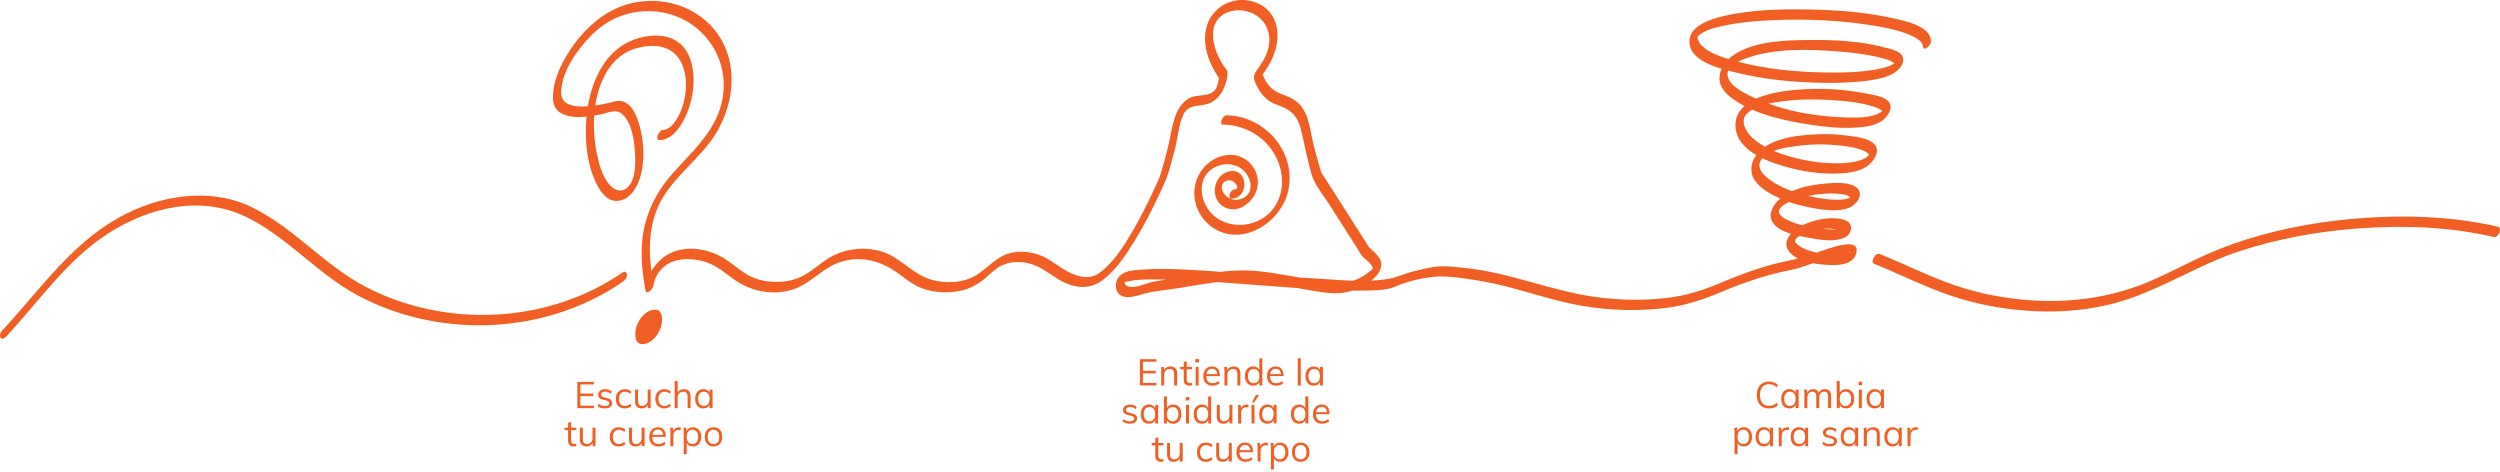 <?xml version="1.0" encoding="UTF-8"?><svg xmlns="http://www.w3.org/2000/svg" viewBox="0 0 2035.67 384.01"><defs><style>.d{fill:#f15f24;}</style></defs><g id="a"/><g id="b"><g id="c"><g><path class="d" d="M522.91,280.21c7.17,0,12.68-6.92,15-13.12,1.54-4.12,2.81-14.93-4.45-14.93s-12.68,6.92-15,13.12c-1.54,4.12-2.81,14.93,4.45,14.93h0Z"/><g><path class="d" d="M994.51,65.17c3.58,0,7.1-8.42,3.17-8.42-3.58,0-7.1,8.42-3.17,8.42h0Z"/><path class="d" d="M536.86,114.17c9.58-.27,16.27-9.23,20.24-17.02,5.41-10.63,8.15-23.02,7.59-34.95-.5-10.56-3.87-21.81-12.89-28.18-9.94-7.01-24.62-5.81-35.51-1.81-22.84,8.38-34.18,32.22-37.67,54.89-3.21,20.87-2.09,45.59,8.13,64.56,2.97,5.52,7.71,11.59,14.51,11.92,10.66,.52,17.29-10.1,19.97-19.03,3.61-12.04,3.24-25.44,.64-37.65-1.79-8.41-5.51-21.39-14.85-24.37-2.85-.91-4.92-.25-7.66,.45-5.05,1.29-10.19,2.33-15.36,3-9.36,1.22-27.63,2.69-27.09-11.06,.5-12.6,6.91-24.52,14.41-34.34,6.28-8.23,13.67-16.2,22.49-21.75,13.26-8.34,29.2-11.41,44.63-8.87,34.33,5.65,56.81,38.23,49.49,72.4-5.32,24.82-24.23,40.81-40.28,58.92-15.45,17.43-24.38,37.65-25.14,61.08-.37,11.47,1.06,22.9,3.08,34.17,.79,4.41,6.16-1.57,6.42-3.56,1.18-9.19,7.65-17.33,16.56-20.24,8.86-2.9,19.74-1.94,28.35,1.43,7.17,2.81,13.04,7.65,19.14,12.2,13.99,10.43,31.11,14.54,48.26,9.76,14.85-4.14,24.29-17.06,38.46-22.25,17.93-6.57,35.55-1.23,50.08,9.81,5.82,4.42,11.61,8.8,18.56,11.3,8.88,3.2,18.62,3.71,27.91,2.32,7.59-1.14,14.43-4.19,20.52-8.83,4.78-3.64,8.82-8.33,14.04-11.36,7.34-4.25,16.63-4.55,24.7-2.44,8.42,2.2,15.16,7.73,22.4,12.26,11.86,7.42,25.09,9.93,36.73,1.26,10.71-7.98,18.6-19.83,25.56-31.03,7.59-12.2,14.16-25.01,20.26-38.01,2.6-5.53,5.46-11.11,7.34-16.93,2.33-7.19,4.23-14.58,6.08-21.9,2.22-8.75,2.71-18.91,6.66-27.07,4.67-9.66,14.47-5.62,22.48-9.72,5.66-2.9,9.53-8.49,11.51-14.41,1.04-3.12,2.61-7.98,1.49-11.27-.58-1.7-2.3-3.4-3.24-4.92-2.67-4.35-4.92-8.97-6.45-13.85-3.2-10.24-2.68-22.32,7.79-27.93,4.69-2.51,10.11-3.28,15.33-2.47,14.71,2.27,23.57,14.79,20.46,29.65-1.64,7.84-6.04,13.8-10.48,20.18-2.89,4.14-.88,7.98,1.17,12.06,3.56,7.09,9.07,12.5,16.68,14.99,9.45,3.1,15.54,7.92,18.36,17.73,2.48,8.63,3.76,17.64,6.09,26.34,1.46,5.46,2.49,11.72,4.88,16.87,3.32,7.15,8.78,13.85,13.01,20.48l21.53,33.72c1.67,2.61,3.16,5.68,5.15,8.07,.88,1.05,2.06,1.82,3.08,2.73,1.66,1.47,3.46,3.12,4.64,5.02,1.41,2.28,.73,2.37-1.46,4.23-6.16,5.23-14.07,8.98-22.17,9.47-11.5,.69-23.08-2.24-34.36-4.07-14.24-2.31-28.43-5.39-42.89-5.86-13-.42-25.97,1.28-38.78,3.35-12.68,2.05-25.61,3.41-38.21,5.76-5.85,1.09-15.73,6.34-21.53,3.46-1.5-.74-1.83-1.79-2.3-3.29-.8-2.55,.45-1.59-.75,.1-.6,.85-1.37,.86,.2,.37,1.7-.53,5.28-1.38,7.82-1.7,9.52-1.19,19.29-.88,28.86-.62,28.39,.79,56.73,3.29,85.05,5.36,25.85,1.88,51.97,4.28,77.92,3.48,7.09-.22,14.84-.33,21.47-3.16,9.39-4.01,20.89-6.93,31.1-7.96,11.07-1.11,23.59,1,34.54,2.68,9.94,1.53,19.75,3.76,29.46,6.34,19.25,5.13,38.18,11.38,57.87,14.7,22.64,3.81,46.18,4.37,68.96,1.41,15.64-2.03,30.06-7.06,44.52-13.16,18.21-7.68,36.61-13.78,56.03-17.65,14.31-2.85,27.58-10.77,42.11-12.47,.74-.09,4.64,.64,4.76,.58-.29,.13,.32-1.77,.32-1.78-.16-2.03,1.33-.1,.01-.39-.55-.12-2.4,.84-3.05,.99-6.22,1.42-13.08,.75-19.31-.26-6.26-1.02-13.09-2.61-18.35-6.33-3.7-2.62-4.76-4.61-.94-7.12,9.3-6.11,24.8-8.9,35.31-5.05,.27,.1,1.36,1.3,1.31,1.3v.07c.01,1.19,.42,.16,1.23-3.08,0-.73,1.46-.39,.47-.52-1.4-.19-4.02,.91-5.56,1.03-6.29,.45-12.76-.25-18.97-1.22-6.74-1.05-13.55-2.55-19.83-5.26-3-1.3-9.18-3.85-9.39-7.82-.22-4.17,6.3-7.03,9.29-8.41,5.95-2.75,12.51-4.27,18.96-5.3,6.32-1,12.8-1.45,19.19-.97,2.53,.19,5.19,.45,7.62,1.23,1.41,.45,2.79,1.95,3.97,2.31-.09-.03,1.07-.88,.4-.81-1.2,.12-3.23,1.29-4.71,1.57-5.51,1.08-11.37,.63-16.9-.01-13.49-1.55-27.29-5.25-39.24-11.8-5.99-3.29-18.66-11.49-13.21-19.93,5.4-8.37,20.65-10.31,29.49-11.48,12.91-1.72,26.29-1.61,39.18,.23,4.85,.69,9.93,1.53,14.46,3.5,1.28,.56,2.75,1.19,3.78,2.16,1.12,1.05,.68,.73,.64,1.35-.05,.82-.21,.79-.96,1.43-1.37,1.15-2.97,1.95-4.63,2.59-5,1.93-10.59,2.56-15.91,2.8-13.25,.59-26.72-1.27-39.52-4.63-11.67-3.06-24.4-7.63-33.43-15.96-5.31-4.9-10.57-13.83-4.55-19.72,7.24-7.09,19.97-8.87,29.51-10.14,13.4-1.79,27.07-1.78,40.54-.86,10.94,.75,22.38,1.84,32.89,5.19,2.44,.78,5.6,2.05,7.11,3.47,.34,.32,.24,.13,.05,.35-.13,.15,.34-.2-.2,.14,.25-.16-.92,.69-1.3,.91-7.93,4.6-19.07,4.23-27.89,4-26.42-.68-55.24-6-78.98-18-6.15-3.11-16.64-8.49-17.48-16.4-.74-6.98,7.58-10.95,13.58-13.23,23.77-9.03,52.25-8.01,77.16-6.04,11.08,.88,22.25,2.18,33.06,4.85,3.44,.85,7.09,1.77,10.2,3.53,.72,.41,1.84,1.3,2.04,1.41,.77,.43,.24-.25,.27-.38,.11-.53,.8-.79,.02-.18,.75-.57-.32,.27-.58,.46-.62,.46-2.39,1.4-3.63,1.91-3.82,1.58-8.01,2.43-12.06,3.14-11.59,2.04-23.47,2.43-35.21,2.38-26.79-.11-54.41-2.56-80.27-9.86-8.53-2.41-18.58-5.47-25.22-11.69-1.95-1.82-3.48-4.12-3.83-6.51-.13-.93,.23-1.32,.06-.93,.44-.99-.19-.07,.64-.86-.49,.46,.78-.71,1.08-.94,6.12-4.75,15.38-6.57,23-8.04,12.26-2.36,24.77-3.37,37.23-3.87,27.03-1.09,54.49,.06,81.2,4.46,9.64,1.59,19.49,3.5,28.58,7.2,3.06,1.25,6.31,2.7,8.84,4.87,1.67,1.44,2.8,3.19,2.84,4.4,.14,5.42,6.73-.16,6.63-3.68-.34-12.86-22.18-16.76-31.44-18.84-22.77-5.11-46.45-6.74-69.73-7.1-22.34-.34-45.44,.26-67.31,5.28-10.83,2.49-30.67,8.54-28.05,23.46,2.57,14.63,26.05,19.73,37.68,22.62,23.51,5.84,48.12,8.13,72.3,8.42,10.92,.13,21.89-.21,32.74-1.53,7.49-.91,15.55-2.12,22.32-5.68,4.47-2.36,10.18-7.85,8.59-13.56-1.32-4.74-8.57-6.33-12.55-7.46-20.34-5.82-42.66-6.87-63.69-6.67-19.71,.19-44.11,.74-61.21,11.95-6.35,4.16-11.54,10.66-11.89,18.51-.34,7.51,4.77,13.03,10.5,17.19,17.86,12.97,42.63,18.13,64,21.42,11.42,1.76,23.07,2.86,34.63,2.33,7.66-.35,16.44-1.05,23.01-5.44,4.23-2.83,9.84-10.44,5.8-15.47-3.7-4.61-12.66-5.75-17.98-6.82-22.18-4.46-46.11-5.13-68.49-1.82-15.5,2.3-40.12,9.21-38.37,29.47,1.76,20.44,29.81,29.26,46.16,33.29,11.58,2.85,23.63,4.47,35.56,4.16,8.44-.21,18-1.05,25.24-5.86,4.8-3.18,11.12-11.73,6.63-17.46-4.14-5.27-14.12-6.36-20.16-7.27-11.6-1.75-23.51-1.93-35.18-.91-10.5,.91-21.47,2.68-30.92,7.62-7.76,4.06-14.56,11.41-14.45,20.66,.11,9.16,8.35,15.49,15.61,19.61,10.63,6.03,22.88,9.64,34.86,11.75,9.04,1.59,19.98,3.13,28.84-.17,5.74-2.14,12.73-10.59,6.8-16.15s-19.22-4.26-26.69-3.59c-11.18,1.01-23.33,3.41-32.86,9.66-6.48,4.25-14.51,14.12-9.04,22.08,5.49,8.01,19.02,10.43,27.8,12.06,8.85,1.64,21.1,3.97,29.8,.44,3.46-1.41,6.33-4.68,6.03-8.63-.31-4.07-3.83-5.86-7.41-6.68-10.4-2.37-23.34,.67-32.76,5.17-7.34,3.51-16.88,12.73-10.26,21.2,6.36,8.14,20.8,10.14,30.31,10.79,8.17,.56,21.59,.66,24.35-9.29,3.41-12.29-15.53-6.14-20.76-4.52-6.66,2.07-13.19,4.52-19.81,6.71-7.63,2.53-15.51,3.77-23.32,5.66-15.62,3.79-30.5,9.38-45.28,15.61-12.7,5.35-25.48,9.84-39.16,11.95-21.12,3.25-43.21,2.91-64.35-.01-36.06-4.98-69.77-20.01-106.12-23.6-7.95-.79-16.83-2.04-24.76-.87-5.3,.78-10.59,2.16-15.8,3.37-7.67,1.79-14.31,5.18-21.49,6.4-18.49,3.13-38.47,.95-57.05-.13-26.32-1.54-52.6-3.77-78.91-5.54-21.25-1.43-42.9-3.32-64.2-1.9-5.37,.36-11.72,.58-16.51,3.37-6.25,3.64-7.86,14.69-.44,18.11,5.35,2.46,12.72-.37,17.98-1.79,9.04-2.44,18.43-3,27.66-4.5,11.86-1.92,23.69-4.2,35.67-5.35,13.01-1.24,25.81-.55,38.71,1.43,11.62,1.78,23.2,3.89,34.8,5.86,9.67,1.65,19.96,3.28,29.66,.96,9.34-2.23,27.46-11.53,26.77-23.03-.2-3.29-2.5-6.03-4.71-8.29-1.08-1.1-2.24-2.15-3.41-3.15-.42-.36-2.17-2.04-1.38-1.08-1.44-1.73-2.52-3.94-3.73-5.84l-18.18-28.47-16.19-25.36c-.46-.72-1-1.43-1.39-2.18-.31-.59,.03,.15,.13,.38-.27-.63-.42-1.35-.6-2.01-1.9-6.72-3.88-13.42-5.59-20.2-3.39-13.37-3.66-30.27-17.19-37.82-7.11-3.97-14.41-4.45-19.7-11.4-2.45-3.23-4.43-7.01-5.45-10.96l-1.5,5.13c9.03-10.31,15.72-24.84,14.13-38.72-1.38-12.01-9.2-20.6-20.76-23.63-9.53-2.49-19.88-.3-27.41,6.19-14.14,12.17-12.41,31.71-4.82,46.97,1.4,2.82,2.99,5.56,4.75,8.16,.39,.58,.8,1.37,1.31,1.86-.08-.07,.2-1.87-.3-.75-1.34,3.01-.88,7.35-3.91,10.46-5.32,5.46-14.35,2.51-20.76,6.23s-9.88,10.41-11.95,17.09c-2.35,7.59-3.32,15.57-5.24,23.27-1.74,6.99-3.6,13.99-5.74,20.87-1.43,4.61-3.64,9-5.65,13.38-5.08,11.07-10.61,21.97-16.72,32.51-6.29,10.85-13.2,22.12-22.42,30.77-3.25,3.05-7.06,6.2-11.53,7.2-6.66,1.49-14.25-1.19-20.02-4.36-6.45-3.55-12.11-8.37-18.75-11.58-7.21-3.49-15.12-4.84-23.08-3.99-12.74,1.35-19.68,9.98-29.35,17.07-12.71,9.33-32.24,9.54-46.13,2.73-12.07-5.92-20.79-16.53-34.03-20.38-14.87-4.32-31.59-1.93-44.49,6.61-5.58,3.69-10.57,8.22-16.28,11.71-6.89,4.21-14.55,6.3-22.61,6.52-8.31,.23-16.56-1.13-23.97-5-5.82-3.04-10.81-7.33-16.09-11.18-12.1-8.82-27.85-13.41-42.68-9.3-11.54,3.2-20.09,12.45-24,23.57-.79,2.23-1.5,4.59-1.81,6.95l6.42-3.56c-4.19-23.46-5.13-48.59,7.53-69.77,11.25-18.83,29.84-31.94,41.93-50.21,19.02-28.77,20.93-69.24-6.19-93.62-21.21-19.07-53.5-21.79-78.25-8.14-16.47,9.08-30.38,25.25-38.88,41.83-4.54,8.85-8.2,19.16-7.87,29.26,.16,4.78,1.96,8.89,6.11,11.48,8.98,5.59,22.48,3.22,32.23,1.43,6.58-1.21,13.08-5.18,18.36-.08,7.39,7.13,9.36,20.23,10.02,29.92,.59,8.71,1.04,22.94-5.98,29.57-5.36,5.06-11.84,1.61-15.57-3.3-5.18-6.81-7.67-15.61-9.35-23.87-4.28-20.94-3.52-45.85,6.82-65.01,4.93-9.12,12.42-16.6,22.29-20.18,10.36-3.76,24.39-4.83,33.37,2.69,15.31,12.83,11.43,44.17-.47,58.06-2.07,2.41-4.72,4.59-8.04,4.68-3.58,.1-7.05,8.53-3.17,8.42h0Z"/></g><path class="d" d="M995.9,101.46c18.34,.25,35.29,10.39,43.42,27.01,8.54,17.46,5.48,39.63-12.24,49.92-16.57,9.62-39.58,4.55-46.73-14.38-3.47-9.19-2.33-19.92,5.98-26.06,8.16-6.03,20.33-5.85,27.29,1.96,3.48,3.91,5.82,10.01,4.18,15.22-1.66,5.27-7.48,8.05-12.74,7.53-5.07-.5-10.66-5.3-10.14-10.83,.34-3.63,3.92-5.55,7.37-4.88,3.22,.63,8.35,6.8,2.44,7.4-3.07,.31-5.69,7.87-1.4,7.44,14.66-1.48,12.63-25.97-2.83-22.13-12.55,3.12-15.44,21.08-4.88,28.21,11.79,7.96,26.26-3.76,28.32-15.74,2.32-13.52-8.59-26.37-22.32-26.02-13.42,.33-24.84,10.36-28.16,23.18-3.35,12.95,2.03,27.08,12.64,35.04,23.88,17.91,56.44-2.37,62.67-28.21,7.61-31.59-18.49-61.8-50.03-62.23-3.22-.04-6.4,7.52-2.84,7.57h0Z"/></g><path class="d" d="M4.89,274.2c26.8-28.63,49.57-62.52,83.05-84.04,33.35-21.44,75.32-31.46,112.42-13.54,33.49,16.18,57.84,46.14,90.56,63.72,31.36,16.85,67.23,25.1,102.77,24.51,40.33-.66,80.31-12.56,113.59-35.54,1.72-1.19,3.48-3.38,3.25-5.63-.17-1.74-1.59-3.19-3.38-1.95-60.86,42.04-144.27,45.84-209.61,11.72-33.66-17.58-58.42-48.26-92.59-64.79s-75.95-9.81-109.32,9.18C56.75,199.97,31.46,237.41,1.5,269.42c-3.26,3.48-.78,9.23,3.39,4.78h0Z"/><path class="d" d="M1526,214.8c16.2,6.51,31.91,14.17,48.13,20.64,16.48,6.57,33.42,11.57,50.93,14.51,36.1,6.07,74.17,5.2,108.99-6.81,30.81-10.63,58.48-28.41,89.51-38.6,31.83-10.45,65.24-16.35,98.63-18.68,36.19-2.53,73.12-1.09,108.55,7.16,3.4,.79,7.28-7.46,3.17-8.42-31.2-7.27-63.54-9.17-95.49-7.88-33.02,1.33-66.08,6.06-97.94,14.9-14.46,4.01-28.67,8.94-42.41,14.98-15.15,6.67-29.7,14.6-44.84,21.29-34.23,15.13-70.78,19.7-107.91,15.94-20.57-2.08-40.71-6.6-60.08-13.84s-36.28-15.78-54.64-23.16c-3.58-1.44-7.95,6.62-4.6,7.97h0Z"/><g><path class="d" d="M470.12,332.35v-21.36h13.5v2.04h-11.07v7.44h10.47v2.07h-10.47v7.77h11.07v2.04h-13.5Z"/><path class="d" d="M492.56,332.56c-2.54,0-4.55-.65-6.03-1.95l.81-1.8c.8,.62,1.62,1.08,2.48,1.36,.85,.29,1.79,.44,2.83,.44,1.14,0,2-.2,2.59-.58,.59-.39,.88-.95,.88-1.7,0-.6-.2-1.07-.6-1.43-.4-.35-1.06-.63-1.98-.85l-2.55-.6c-1.26-.28-2.24-.78-2.92-1.5-.69-.72-1.04-1.58-1.04-2.58,0-.88,.24-1.65,.72-2.32,.48-.67,1.15-1.19,2.01-1.57,.86-.38,1.88-.57,3.06-.57,1.06,0,2.06,.17,3,.51,.94,.34,1.73,.83,2.37,1.47l-.81,1.77c-.72-.6-1.45-1.04-2.2-1.33-.75-.29-1.54-.44-2.36-.44-1.08,0-1.92,.21-2.5,.63-.59,.42-.88,.99-.88,1.71,0,.62,.18,1.11,.55,1.47,.37,.36,.96,.64,1.79,.84l2.55,.63c1.42,.3,2.46,.79,3.13,1.48,.67,.69,1,1.57,1,2.62,0,1.3-.53,2.34-1.59,3.12s-2.5,1.17-4.32,1.17Z"/><path class="d" d="M508.67,332.56c-1.48,0-2.76-.32-3.84-.96-1.08-.64-1.92-1.54-2.5-2.7-.59-1.16-.88-2.53-.88-4.11s.3-2.93,.9-4.12c.6-1.19,1.45-2.11,2.55-2.77,1.1-.66,2.4-.99,3.9-.99,1.02,0,2,.18,2.96,.52,.95,.35,1.73,.84,2.35,1.46l-.81,1.8c-.74-.58-1.47-1.01-2.17-1.31-.71-.29-1.45-.43-2.21-.43-1.52,0-2.73,.51-3.62,1.53-.89,1.02-1.33,2.46-1.33,4.32s.44,3.26,1.32,4.26c.88,1,2.09,1.5,3.63,1.5,.74,0,1.47-.14,2.19-.44,.72-.29,1.45-.72,2.19-1.3l.81,1.8c-.64,.6-1.44,1.08-2.42,1.43-.97,.35-1.97,.52-3.01,.52Z"/><path class="d" d="M522.53,332.56c-1.8,0-3.16-.5-4.06-1.5-.91-1-1.37-2.48-1.37-4.44v-9.36h2.43v9.3c0,1.36,.28,2.36,.84,3,.56,.64,1.41,.96,2.55,.96,1.34,0,2.42-.43,3.24-1.29,.82-.86,1.23-2.01,1.23-3.45v-8.52h2.43v15.09h-2.37v-3.27l.36-.18c-.4,1.2-1.08,2.11-2.03,2.73-.95,.62-2.04,.93-3.25,.93Z"/><path class="d" d="M540.83,332.56c-1.48,0-2.76-.32-3.84-.96-1.08-.64-1.92-1.54-2.5-2.7-.59-1.16-.88-2.53-.88-4.11s.3-2.93,.9-4.12c.6-1.19,1.45-2.11,2.55-2.77,1.1-.66,2.4-.99,3.9-.99,1.02,0,2,.18,2.96,.52,.95,.35,1.73,.84,2.35,1.46l-.81,1.8c-.74-.58-1.47-1.01-2.17-1.31-.71-.29-1.45-.43-2.21-.43-1.52,0-2.73,.51-3.62,1.53-.89,1.02-1.33,2.46-1.33,4.32s.44,3.26,1.32,4.26c.88,1,2.09,1.5,3.63,1.5,.74,0,1.47-.14,2.19-.44,.72-.29,1.45-.72,2.19-1.3l.81,1.8c-.64,.6-1.44,1.08-2.42,1.43-.97,.35-1.97,.52-3.01,.52Z"/><path class="d" d="M549.35,332.35v-22.08h2.43v10.05l-.39,.3c.42-1.22,1.12-2.15,2.1-2.77,.98-.63,2.11-.95,3.39-.95,3.62,0,5.43,1.99,5.43,5.97v9.48h-2.43v-9.36c0-1.4-.28-2.42-.84-3.07-.56-.65-1.44-.97-2.64-.97-1.4,0-2.52,.43-3.36,1.29-.84,.86-1.26,2.02-1.26,3.48v8.64h-2.43Z"/><path class="d" d="M572.69,332.56c-1.34,0-2.52-.31-3.52-.95-1.01-.63-1.79-1.53-2.34-2.7-.55-1.17-.82-2.54-.82-4.12s.28-2.96,.84-4.14c.56-1.18,1.34-2.1,2.35-2.76,1.01-.66,2.17-.99,3.5-.99s2.55,.34,3.51,1.02c.96,.68,1.61,1.65,1.95,2.91l-.36,.24v-3.81h2.4v15.09h-2.4v-3.9l.36,.18c-.34,1.26-.99,2.23-1.95,2.91-.96,.68-2.13,1.02-3.51,1.02Zm.48-2.01c1.48,0,2.62-.5,3.42-1.51,.8-1.01,1.2-2.45,1.2-4.31s-.41-3.29-1.22-4.29c-.81-1-1.95-1.5-3.4-1.5s-2.64,.52-3.47,1.54c-.83,1.03-1.24,2.47-1.24,4.3s.41,3.26,1.24,4.26c.83,1,1.99,1.5,3.47,1.5Z"/></g><g><path class="d" d="M459.62,350.17v-1.92h9.69v1.92h-9.69Zm9.63,11.01v2.07c-.34,.1-.67,.18-1,.23-.33,.05-.7,.07-1.09,.07-1.4,0-2.52-.4-3.35-1.2-.83-.8-1.24-2-1.24-3.6v-14.37l2.43-.87v14.91c0,.8,.12,1.42,.34,1.86,.23,.44,.54,.75,.95,.92,.4,.17,.85,.26,1.35,.26,.3,0,.57-.02,.81-.06,.24-.04,.51-.11,.81-.21Z"/><path class="d" d="M477.59,363.55c-1.8,0-3.16-.5-4.06-1.5-.91-1-1.37-2.48-1.37-4.44v-9.36h2.43v9.3c0,1.36,.28,2.36,.84,3,.56,.64,1.41,.96,2.55,.96,1.34,0,2.42-.43,3.24-1.29,.82-.86,1.23-2.01,1.23-3.45v-8.52h2.43v15.09h-2.37v-3.27l.36-.18c-.4,1.2-1.08,2.11-2.03,2.73-.95,.62-2.04,.93-3.25,.93Z"/><path class="d" d="M503.72,363.55c-1.48,0-2.76-.32-3.84-.96-1.08-.64-1.92-1.54-2.5-2.7-.59-1.16-.88-2.53-.88-4.11s.3-2.93,.9-4.12c.6-1.19,1.45-2.11,2.55-2.77,1.1-.66,2.4-.99,3.9-.99,1.02,0,2,.18,2.96,.52,.95,.35,1.73,.84,2.35,1.46l-.81,1.8c-.74-.58-1.47-1.01-2.17-1.31-.71-.29-1.45-.43-2.21-.43-1.52,0-2.73,.51-3.62,1.53-.89,1.02-1.33,2.46-1.33,4.32s.44,3.26,1.32,4.26c.88,1,2.09,1.5,3.63,1.5,.74,0,1.47-.14,2.19-.44,.72-.29,1.45-.72,2.19-1.3l.81,1.8c-.64,.6-1.44,1.08-2.42,1.43-.97,.35-1.97,.52-3.01,.52Z"/><path class="d" d="M517.58,363.55c-1.8,0-3.16-.5-4.06-1.5-.91-1-1.37-2.48-1.37-4.44v-9.36h2.43v9.3c0,1.36,.28,2.36,.84,3,.56,.64,1.41,.96,2.55,.96,1.34,0,2.42-.43,3.24-1.29,.82-.86,1.23-2.01,1.23-3.45v-8.52h2.43v15.09h-2.37v-3.27l.36-.18c-.4,1.2-1.08,2.11-2.03,2.73-.95,.62-2.04,.93-3.25,.93Z"/><path class="d" d="M541.91,361.54c-.66,.62-1.5,1.11-2.54,1.47-1.03,.36-2.08,.54-3.17,.54-1.56,0-2.91-.31-4.04-.93-1.13-.62-2-1.52-2.61-2.69-.61-1.17-.92-2.56-.92-4.19s.3-2.93,.9-4.11c.6-1.18,1.43-2.1,2.5-2.76,1.07-.66,2.3-.99,3.71-.99s2.49,.3,3.45,.89c.96,.59,1.7,1.44,2.21,2.53,.51,1.1,.76,2.42,.76,3.96v.45h-11.4v-1.59h10.02l-.78,1.11c.04-1.76-.3-3.11-1.03-4.05-.73-.94-1.8-1.41-3.2-1.41s-2.61,.52-3.44,1.55c-.83,1.03-1.24,2.46-1.24,4.27,0,1.96,.43,3.44,1.3,4.44,.87,1,2.14,1.5,3.83,1.5,.88,0,1.72-.14,2.54-.44,.81-.29,1.58-.73,2.32-1.33l.81,1.77Z"/><path class="d" d="M545.87,363.34v-10.86c0-.7-.01-1.4-.04-2.11-.03-.71-.09-1.41-.2-2.11h2.31l.33,3.72-.33-.09c.28-1.32,.88-2.31,1.81-2.99,.93-.67,1.98-1,3.14-1,.26,0,.5,.01,.73,.04s.45,.07,.65,.14l-.06,2.22c-.46-.16-.99-.24-1.59-.24-1.04,0-1.88,.23-2.5,.69-.63,.46-1.09,1.05-1.38,1.76-.29,.71-.44,1.46-.44,2.23v8.61h-2.43Z"/><path class="d" d="M556.73,369.82v-17.34c0-.7-.01-1.4-.04-2.11-.03-.71-.09-1.41-.2-2.11h2.31l.27,3.12-.24,.45c.34-1.26,.99-2.23,1.95-2.91,.96-.68,2.12-1.02,3.48-1.02s2.48,.33,3.5,.99c1.01,.66,1.8,1.58,2.37,2.76,.57,1.18,.85,2.56,.85,4.14s-.29,2.96-.85,4.12c-.57,1.17-1.36,2.07-2.36,2.7-1,.63-2.17,.95-3.51,.95s-2.52-.34-3.48-1.02c-.96-.68-1.61-1.65-1.95-2.91l.33-.3v10.5h-2.43Zm7.08-8.28c1.46,0,2.6-.5,3.42-1.5,.82-1,1.23-2.42,1.23-4.26s-.41-3.27-1.23-4.3c-.82-1.03-1.96-1.54-3.42-1.54s-2.65,.5-3.45,1.5c-.8,1-1.2,2.43-1.2,4.29s.4,3.3,1.2,4.31c.8,1.01,1.95,1.51,3.45,1.51Z"/><path class="d" d="M580.97,363.55c-1.44,0-2.7-.32-3.76-.96-1.07-.64-1.9-1.54-2.49-2.72-.59-1.17-.88-2.55-.88-4.16s.29-2.96,.88-4.14c.59-1.18,1.42-2.09,2.49-2.73,1.07-.64,2.32-.96,3.76-.96s2.69,.32,3.76,.96c1.07,.64,1.9,1.55,2.49,2.73,.59,1.18,.88,2.56,.88,4.14s-.29,2.99-.88,4.16c-.59,1.17-1.42,2.08-2.49,2.72-1.07,.64-2.33,.96-3.76,.96Zm0-2.01c1.48,0,2.62-.49,3.43-1.48,.81-.99,1.22-2.43,1.22-4.34s-.41-3.29-1.23-4.29c-.82-1-1.96-1.5-3.42-1.5s-2.61,.5-3.44,1.5c-.83,1-1.24,2.43-1.24,4.29s.4,3.35,1.21,4.34c.81,.99,1.96,1.48,3.46,1.48Z"/></g><g><path class="d" d="M928.19,313.84v-21.36h13.5v2.04h-11.07v7.44h10.47v2.07h-10.47v7.77h11.07v2.04h-13.5Z"/><path class="d" d="M945.53,313.84v-10.86c0-.7-.01-1.4-.04-2.11-.03-.71-.09-1.41-.2-2.11h2.31l.27,3.12-.3,.24c.42-1.22,1.12-2.15,2.1-2.77,.98-.63,2.11-.95,3.39-.95,3.62,0,5.43,1.99,5.43,5.97v9.48h-2.43v-9.36c0-1.4-.28-2.42-.84-3.07-.56-.65-1.44-.97-2.64-.97-1.4,0-2.52,.43-3.36,1.29-.84,.86-1.26,2.02-1.26,3.48v8.64h-2.43Z"/><path class="d" d="M960.95,300.67v-1.92h9.69v1.92h-9.69Zm9.63,11.01v2.07c-.34,.1-.67,.18-1,.23-.33,.05-.7,.07-1.09,.07-1.4,0-2.52-.4-3.35-1.2-.83-.8-1.24-2-1.24-3.6v-14.37l2.43-.87v14.91c0,.8,.12,1.42,.34,1.86,.23,.44,.54,.75,.95,.92,.4,.17,.85,.26,1.35,.26,.3,0,.57-.02,.81-.06,.24-.04,.51-.11,.81-.21Z"/><path class="d" d="M973.34,292.36h2.97v2.76h-2.97v-2.76Zm.24,21.48v-15.09h2.43v15.09h-2.43Z"/><path class="d" d="M993.08,312.04c-.66,.62-1.5,1.11-2.54,1.47-1.03,.36-2.08,.54-3.17,.54-1.56,0-2.91-.31-4.04-.93-1.13-.62-2-1.52-2.61-2.69-.61-1.17-.92-2.56-.92-4.19s.3-2.93,.9-4.11c.6-1.18,1.43-2.1,2.5-2.76,1.07-.66,2.3-.99,3.71-.99s2.49,.3,3.45,.89c.96,.59,1.7,1.44,2.21,2.53,.51,1.1,.76,2.42,.76,3.96v.45h-11.4v-1.59h10.02l-.78,1.11c.04-1.76-.3-3.11-1.03-4.05-.73-.94-1.8-1.41-3.2-1.41s-2.61,.52-3.44,1.55c-.83,1.03-1.24,2.46-1.24,4.27,0,1.96,.43,3.44,1.3,4.44,.87,1,2.14,1.5,3.83,1.5,.88,0,1.72-.14,2.54-.44,.81-.29,1.58-.73,2.32-1.33l.81,1.77Z"/><path class="d" d="M997.04,313.84v-10.86c0-.7-.01-1.4-.04-2.11-.03-.71-.09-1.41-.2-2.11h2.31l.27,3.12-.3,.24c.42-1.22,1.12-2.15,2.1-2.77,.98-.63,2.11-.95,3.39-.95,3.62,0,5.43,1.99,5.43,5.97v9.48h-2.43v-9.36c0-1.4-.28-2.42-.84-3.07-.56-.65-1.44-.97-2.64-.97-1.4,0-2.52,.43-3.36,1.29-.84,.86-1.26,2.02-1.26,3.48v8.64h-2.43Z"/><path class="d" d="M1027.88,313.84h-2.4v-4.05l.36,.33c-.34,1.26-.99,2.23-1.95,2.91-.96,.68-2.13,1.02-3.51,1.02s-2.49-.32-3.5-.97c-1.01-.65-1.79-1.57-2.35-2.76-.56-1.19-.84-2.57-.84-4.16s.27-2.95,.82-4.11c.55-1.16,1.33-2.06,2.34-2.7,1.01-.64,2.18-.96,3.52-.96s2.55,.34,3.51,1.03,1.61,1.66,1.95,2.9l-.39,.3v-10.86h2.43v22.08Zm-7.02-1.8c1.46,0,2.59-.5,3.4-1.51,.81-1.01,1.22-2.45,1.22-4.31s-.4-3.26-1.2-4.27c-.8-1.01-1.94-1.51-3.42-1.51s-2.64,.5-3.47,1.5c-.83,1-1.24,2.41-1.24,4.23s.41,3.31,1.24,4.33c.83,1.03,1.99,1.54,3.47,1.54Z"/><path class="d" d="M1044.95,312.04c-.66,.62-1.5,1.11-2.54,1.47-1.03,.36-2.08,.54-3.17,.54-1.56,0-2.91-.31-4.04-.93-1.13-.62-2-1.52-2.61-2.69-.61-1.17-.92-2.56-.92-4.19s.3-2.93,.9-4.11c.6-1.18,1.43-2.1,2.5-2.76,1.07-.66,2.3-.99,3.71-.99s2.49,.3,3.45,.89c.96,.59,1.7,1.44,2.21,2.53,.51,1.1,.76,2.42,.76,3.96v.45h-11.4v-1.59h10.02l-.78,1.11c.04-1.76-.3-3.11-1.03-4.05-.73-.94-1.8-1.41-3.2-1.41s-2.61,.52-3.44,1.55c-.83,1.03-1.24,2.46-1.24,4.27,0,1.96,.43,3.44,1.3,4.44,.87,1,2.14,1.5,3.83,1.5,.88,0,1.72-.14,2.54-.44,.81-.29,1.58-.73,2.32-1.33l.81,1.77Z"/><path class="d" d="M1056.74,313.84v-22.08h2.43v22.08h-2.43Z"/><path class="d" d="M1069.67,314.05c-1.34,0-2.52-.31-3.52-.95-1.01-.63-1.79-1.53-2.34-2.7-.55-1.17-.82-2.54-.82-4.12s.28-2.96,.84-4.14c.56-1.18,1.34-2.1,2.35-2.76,1.01-.66,2.17-.99,3.5-.99s2.55,.34,3.51,1.02c.96,.68,1.61,1.65,1.95,2.91l-.36,.24v-3.81h2.4v15.09h-2.4v-3.9l.36,.18c-.34,1.26-.99,2.23-1.95,2.91-.96,.68-2.13,1.02-3.51,1.02Zm.48-2.01c1.48,0,2.62-.5,3.42-1.51,.8-1.01,1.2-2.45,1.2-4.31s-.41-3.29-1.22-4.29c-.81-1-1.95-1.5-3.4-1.5s-2.64,.52-3.47,1.54c-.83,1.03-1.24,2.47-1.24,4.3s.41,3.26,1.24,4.26c.83,1,1.99,1.5,3.47,1.5Z"/></g><g><path class="d" d="M919.97,345.04c-2.54,0-4.55-.65-6.03-1.95l.81-1.8c.8,.62,1.62,1.08,2.48,1.36,.85,.29,1.79,.44,2.83,.44,1.14,0,2-.2,2.59-.58,.59-.39,.88-.95,.88-1.7,0-.6-.2-1.07-.6-1.43-.4-.35-1.06-.63-1.98-.85l-2.55-.6c-1.26-.28-2.24-.78-2.92-1.5-.69-.72-1.04-1.58-1.04-2.58,0-.88,.24-1.65,.72-2.32,.48-.67,1.15-1.19,2.01-1.57,.86-.38,1.88-.57,3.06-.57,1.06,0,2.06,.17,3,.51,.94,.34,1.73,.83,2.37,1.47l-.81,1.77c-.72-.6-1.45-1.04-2.2-1.33-.75-.29-1.54-.44-2.36-.44-1.08,0-1.92,.21-2.5,.63-.59,.42-.88,.99-.88,1.71,0,.62,.18,1.11,.55,1.47,.37,.36,.96,.64,1.79,.84l2.55,.63c1.42,.3,2.46,.79,3.13,1.48,.67,.69,1,1.57,1,2.62,0,1.3-.53,2.34-1.59,3.12s-2.5,1.17-4.32,1.17Z"/><path class="d" d="M935.54,345.04c-1.34,0-2.52-.31-3.52-.95-1.01-.63-1.79-1.53-2.34-2.7-.55-1.17-.82-2.54-.82-4.12s.28-2.96,.84-4.14c.56-1.18,1.34-2.1,2.35-2.76,1.01-.66,2.17-.99,3.5-.99s2.55,.34,3.51,1.02c.96,.68,1.61,1.65,1.95,2.91l-.36,.24v-3.81h2.4v15.09h-2.4v-3.9l.36,.18c-.34,1.26-.99,2.23-1.95,2.91-.96,.68-2.13,1.02-3.51,1.02Zm.48-2.01c1.48,0,2.62-.5,3.42-1.51,.8-1.01,1.2-2.45,1.2-4.31s-.41-3.29-1.22-4.29c-.81-1-1.95-1.5-3.4-1.5s-2.64,.52-3.47,1.54c-.83,1.03-1.24,2.47-1.24,4.3s.41,3.26,1.24,4.26c.83,1,1.99,1.5,3.47,1.5Z"/><path class="d" d="M947.75,344.83v-22.08h2.43v10.86l-.33-.3c.34-1.24,.99-2.21,1.95-2.9s2.12-1.03,3.48-1.03,2.51,.32,3.51,.96c1,.64,1.79,1.54,2.36,2.7,.57,1.16,.85,2.53,.85,4.11s-.29,2.97-.85,4.16c-.57,1.19-1.36,2.11-2.37,2.76-1.01,.65-2.17,.97-3.5,.97s-2.52-.34-3.48-1.02c-.96-.68-1.61-1.65-1.95-2.91l.33-.33v4.05h-2.43Zm7.08-1.8c1.46,0,2.6-.51,3.42-1.54,.82-1.03,1.23-2.48,1.23-4.33s-.41-3.23-1.23-4.23c-.82-1-1.96-1.5-3.42-1.5s-2.65,.51-3.45,1.51c-.8,1.01-1.2,2.44-1.2,4.27s.4,3.3,1.2,4.31c.8,1.01,1.95,1.51,3.45,1.51Z"/><path class="d" d="M965.51,323.35h2.97v2.76h-2.97v-2.76Zm.24,21.48v-15.09h2.43v15.09h-2.43Z"/><path class="d" d="M986.18,344.83h-2.4v-4.05l.36,.33c-.34,1.26-.99,2.23-1.95,2.91-.96,.68-2.13,1.02-3.51,1.02s-2.49-.32-3.5-.97c-1.01-.65-1.79-1.57-2.35-2.76-.56-1.19-.84-2.57-.84-4.16s.27-2.95,.82-4.11c.55-1.16,1.33-2.06,2.34-2.7,1.01-.64,2.18-.96,3.52-.96s2.55,.34,3.51,1.03,1.61,1.66,1.95,2.9l-.39,.3v-10.86h2.43v22.08Zm-7.02-1.8c1.46,0,2.59-.5,3.4-1.51,.81-1.01,1.22-2.45,1.22-4.31s-.4-3.26-1.2-4.27c-.8-1.01-1.94-1.51-3.42-1.51s-2.64,.5-3.47,1.5c-.83,1-1.24,2.41-1.24,4.23s.41,3.31,1.24,4.33c.83,1.03,1.99,1.54,3.47,1.54Z"/><path class="d" d="M996.23,345.04c-1.8,0-3.16-.5-4.06-1.5-.91-1-1.37-2.48-1.37-4.44v-9.36h2.43v9.3c0,1.36,.28,2.36,.84,3,.56,.64,1.41,.96,2.55,.96,1.34,0,2.42-.43,3.24-1.29,.82-.86,1.23-2.01,1.23-3.45v-8.52h2.43v15.09h-2.37v-3.27l.36-.18c-.4,1.2-1.08,2.11-2.03,2.73-.95,.62-2.04,.93-3.25,.93Z"/><path class="d" d="M1008.2,344.83v-10.86c0-.7-.01-1.4-.04-2.11-.03-.71-.09-1.41-.2-2.11h2.31l.33,3.72-.33-.09c.28-1.32,.88-2.31,1.81-2.99,.93-.67,1.98-1,3.14-1,.26,0,.5,.01,.73,.04s.45,.07,.65,.14l-.06,2.22c-.46-.16-.99-.24-1.59-.24-1.04,0-1.88,.23-2.5,.69-.63,.46-1.09,1.05-1.38,1.76-.29,.71-.44,1.46-.44,2.23v8.61h-2.43Z"/><path class="d" d="M1019.06,344.83v-15.09h2.43v15.09h-2.43Zm2.1-17.04h-1.71l3-6.12h2.82l-4.11,6.12Z"/><path class="d" d="M1031.99,345.04c-1.34,0-2.52-.31-3.52-.95-1.01-.63-1.79-1.53-2.34-2.7-.55-1.17-.82-2.54-.82-4.12s.28-2.96,.84-4.14c.56-1.18,1.34-2.1,2.35-2.76,1.01-.66,2.17-.99,3.5-.99s2.55,.34,3.51,1.02c.96,.68,1.61,1.65,1.95,2.91l-.36,.24v-3.81h2.4v15.09h-2.4v-3.9l.36,.18c-.34,1.26-.99,2.23-1.95,2.91-.96,.68-2.13,1.02-3.51,1.02Zm.48-2.01c1.48,0,2.62-.5,3.42-1.51,.8-1.01,1.2-2.45,1.2-4.31s-.41-3.29-1.22-4.29c-.81-1-1.95-1.5-3.4-1.5s-2.64,.52-3.47,1.54c-.83,1.03-1.24,2.47-1.24,4.3s.41,3.26,1.24,4.26c.83,1,1.99,1.5,3.47,1.5Z"/><path class="d" d="M1065.32,344.83h-2.4v-4.05l.36,.33c-.34,1.26-.99,2.23-1.95,2.91-.96,.68-2.13,1.02-3.51,1.02s-2.49-.32-3.5-.97c-1.01-.65-1.79-1.57-2.35-2.76-.56-1.19-.84-2.57-.84-4.16s.27-2.95,.82-4.11c.55-1.16,1.33-2.06,2.34-2.7,1.01-.64,2.18-.96,3.52-.96s2.55,.34,3.51,1.03,1.61,1.66,1.95,2.9l-.39,.3v-10.86h2.43v22.08Zm-7.02-1.8c1.46,0,2.59-.5,3.4-1.51,.81-1.01,1.22-2.45,1.22-4.31s-.4-3.26-1.2-4.27c-.8-1.01-1.94-1.51-3.42-1.51s-2.64,.5-3.47,1.5c-.83,1-1.24,2.41-1.24,4.23s.41,3.31,1.24,4.33c.83,1.03,1.99,1.54,3.47,1.54Z"/><path class="d" d="M1082.39,343.03c-.66,.62-1.5,1.11-2.54,1.47-1.03,.36-2.08,.54-3.17,.54-1.56,0-2.91-.31-4.04-.93-1.13-.62-2-1.52-2.61-2.69-.61-1.17-.92-2.56-.92-4.19s.3-2.93,.9-4.11c.6-1.18,1.43-2.1,2.5-2.76,1.07-.66,2.3-.99,3.71-.99s2.49,.3,3.45,.89c.96,.59,1.7,1.44,2.21,2.53,.51,1.1,.76,2.42,.76,3.96v.45h-11.4v-1.59h10.02l-.78,1.11c.04-1.76-.3-3.11-1.03-4.05-.73-.94-1.8-1.41-3.2-1.41s-2.61,.52-3.44,1.55c-.83,1.03-1.24,2.46-1.24,4.27,0,1.96,.43,3.44,1.3,4.44,.87,1,2.14,1.5,3.83,1.5,.88,0,1.72-.14,2.54-.44,.81-.29,1.58-.73,2.32-1.33l.81,1.77Z"/></g><g><path class="d" d="M937.76,362.65v-1.92h9.69v1.92h-9.69Zm9.63,11.01v2.07c-.34,.1-.67,.18-1,.23-.33,.05-.7,.07-1.09,.07-1.4,0-2.52-.4-3.35-1.2-.83-.8-1.24-2-1.24-3.6v-14.37l2.43-.87v14.91c0,.8,.12,1.42,.34,1.86,.23,.44,.54,.75,.95,.92,.4,.17,.85,.26,1.35,.26,.3,0,.57-.02,.81-.06,.24-.04,.51-.11,.81-.21Z"/><path class="d" d="M955.73,376.03c-1.8,0-3.16-.5-4.06-1.5-.91-1-1.37-2.48-1.37-4.44v-9.36h2.43v9.3c0,1.36,.28,2.36,.84,3,.56,.64,1.41,.96,2.55,.96,1.34,0,2.42-.43,3.24-1.29,.82-.86,1.23-2.01,1.23-3.45v-8.52h2.43v15.09h-2.37v-3.27l.36-.18c-.4,1.2-1.08,2.11-2.03,2.73-.95,.62-2.04,.93-3.25,.93Z"/><path class="d" d="M981.86,376.03c-1.48,0-2.76-.32-3.84-.96-1.08-.64-1.92-1.54-2.5-2.7-.59-1.16-.88-2.53-.88-4.11s.3-2.93,.9-4.12c.6-1.19,1.45-2.11,2.55-2.77,1.1-.66,2.4-.99,3.9-.99,1.02,0,2,.18,2.96,.52,.95,.35,1.73,.84,2.35,1.46l-.81,1.8c-.74-.58-1.47-1.01-2.17-1.31-.71-.29-1.45-.43-2.21-.43-1.52,0-2.73,.51-3.62,1.53-.89,1.02-1.33,2.46-1.33,4.32s.44,3.26,1.32,4.26c.88,1,2.09,1.5,3.63,1.5,.74,0,1.47-.14,2.19-.44,.72-.29,1.45-.72,2.19-1.3l.81,1.8c-.64,.6-1.44,1.08-2.42,1.43-.97,.35-1.97,.52-3.01,.52Z"/><path class="d" d="M995.72,376.03c-1.8,0-3.16-.5-4.06-1.5-.91-1-1.37-2.48-1.37-4.44v-9.36h2.43v9.3c0,1.36,.28,2.36,.84,3,.56,.64,1.41,.96,2.55,.96,1.34,0,2.42-.43,3.24-1.29,.82-.86,1.23-2.01,1.23-3.45v-8.52h2.43v15.09h-2.37v-3.27l.36-.18c-.4,1.2-1.08,2.11-2.03,2.73-.95,.62-2.04,.93-3.25,.93Z"/><path class="d" d="M1020.05,374.02c-.66,.62-1.5,1.11-2.54,1.47-1.03,.36-2.08,.54-3.17,.54-1.56,0-2.91-.31-4.04-.93-1.13-.62-2-1.52-2.61-2.69-.61-1.17-.92-2.56-.92-4.19s.3-2.93,.9-4.11c.6-1.18,1.43-2.1,2.5-2.76,1.07-.66,2.3-.99,3.71-.99s2.49,.3,3.45,.89c.96,.59,1.7,1.44,2.21,2.53,.51,1.1,.76,2.42,.76,3.96v.45h-11.4v-1.59h10.02l-.78,1.11c.04-1.76-.3-3.11-1.03-4.05-.73-.94-1.8-1.41-3.2-1.41s-2.61,.52-3.44,1.55c-.83,1.03-1.24,2.46-1.24,4.27,0,1.96,.43,3.44,1.3,4.44,.87,1,2.14,1.5,3.83,1.5,.88,0,1.72-.14,2.54-.44,.81-.29,1.58-.73,2.32-1.33l.81,1.77Z"/><path class="d" d="M1024.01,375.82v-10.86c0-.7-.01-1.4-.04-2.11-.03-.71-.09-1.41-.2-2.11h2.31l.33,3.72-.33-.09c.28-1.32,.88-2.31,1.81-2.99,.93-.67,1.98-1,3.14-1,.26,0,.5,.01,.73,.04s.45,.07,.65,.14l-.06,2.22c-.46-.16-.99-.24-1.59-.24-1.04,0-1.88,.23-2.5,.69-.63,.46-1.09,1.05-1.38,1.76-.29,.71-.44,1.46-.44,2.23v8.61h-2.43Z"/><path class="d" d="M1034.87,382.3v-17.34c0-.7-.01-1.4-.04-2.11-.03-.71-.09-1.41-.2-2.11h2.31l.27,3.12-.24,.45c.34-1.26,.99-2.23,1.95-2.91,.96-.68,2.12-1.02,3.48-1.02s2.48,.33,3.5,.99c1.01,.66,1.8,1.58,2.37,2.76,.57,1.18,.85,2.56,.85,4.14s-.29,2.96-.85,4.12c-.57,1.17-1.36,2.07-2.36,2.7-1,.63-2.17,.95-3.51,.95s-2.52-.34-3.48-1.02c-.96-.68-1.61-1.65-1.95-2.91l.33-.3v10.5h-2.43Zm7.08-8.28c1.46,0,2.6-.5,3.42-1.5,.82-1,1.23-2.42,1.23-4.26s-.41-3.27-1.23-4.3c-.82-1.03-1.96-1.54-3.42-1.54s-2.65,.5-3.45,1.5c-.8,1-1.2,2.43-1.2,4.29s.4,3.3,1.2,4.31c.8,1.01,1.95,1.51,3.45,1.51Z"/><path class="d" d="M1059.11,376.03c-1.44,0-2.7-.32-3.76-.96-1.07-.64-1.9-1.54-2.49-2.72-.59-1.17-.88-2.55-.88-4.16s.29-2.96,.88-4.14c.59-1.18,1.42-2.09,2.49-2.73,1.07-.64,2.32-.96,3.76-.96s2.69,.32,3.76,.96c1.07,.64,1.9,1.55,2.49,2.73,.59,1.18,.88,2.56,.88,4.14s-.29,2.99-.88,4.16c-.59,1.17-1.42,2.08-2.49,2.72-1.07,.64-2.33,.96-3.76,.96Zm0-2.01c1.48,0,2.62-.49,3.43-1.48,.81-.99,1.22-2.43,1.22-4.34s-.41-3.29-1.23-4.29c-.82-1-1.96-1.5-3.42-1.5s-2.61,.5-3.44,1.5c-.83,1-1.24,2.43-1.24,4.29s.4,3.35,1.21,4.34c.81,.99,1.96,1.48,3.46,1.48Z"/></g><g><path class="d" d="M1440.41,332.56c-2.04,0-3.8-.44-5.28-1.32-1.48-.88-2.62-2.14-3.42-3.78-.8-1.64-1.2-3.59-1.2-5.85s.4-4.2,1.2-5.82c.8-1.62,1.94-2.87,3.42-3.75,1.48-.88,3.24-1.32,5.28-1.32,1.46,0,2.81,.23,4.05,.68s2.31,1.12,3.21,2.03l-.93,1.89c-1.02-.88-2.03-1.51-3.03-1.89-1-.38-2.09-.57-3.27-.57-2.34,0-4.16,.76-5.45,2.28-1.29,1.52-1.93,3.68-1.93,6.48s.64,4.99,1.92,6.52c1.28,1.53,3.1,2.3,5.46,2.3,1.18,0,2.27-.19,3.27-.57,1-.38,2.01-1.01,3.03-1.89l.93,1.89c-.9,.9-1.97,1.57-3.21,2.02s-2.59,.68-4.05,.68Z"/><path class="d" d="M1457.03,332.53c-1.34,0-2.52-.31-3.52-.95-1.01-.63-1.79-1.53-2.34-2.7-.55-1.17-.82-2.54-.82-4.12s.28-2.96,.84-4.14c.56-1.18,1.34-2.1,2.35-2.76,1.01-.66,2.17-.99,3.5-.99s2.55,.34,3.51,1.02c.96,.68,1.61,1.65,1.95,2.91l-.36,.24v-3.81h2.4v15.09h-2.4v-3.9l.36,.18c-.34,1.26-.99,2.23-1.95,2.91-.96,.68-2.13,1.02-3.51,1.02Zm.48-2.01c1.48,0,2.62-.5,3.42-1.51,.8-1.01,1.2-2.45,1.2-4.31s-.41-3.29-1.22-4.29c-.81-1-1.95-1.5-3.4-1.5s-2.64,.52-3.47,1.54c-.83,1.03-1.24,2.47-1.24,4.3s.41,3.26,1.24,4.26c.83,1,1.99,1.5,3.47,1.5Z"/><path class="d" d="M1469.24,332.32v-10.86c0-.7-.01-1.4-.04-2.11-.03-.71-.09-1.41-.2-2.11h2.31l.27,3.12-.3,.21c.36-1.18,.99-2.09,1.88-2.73,.89-.64,1.95-.96,3.17-.96,1.46,0,2.59,.36,3.41,1.08,.81,.72,1.32,1.82,1.54,3.3l-.72-.39c.32-1.22,.96-2.19,1.93-2.91,.97-.72,2.13-1.08,3.5-1.08,1.66,0,2.91,.49,3.75,1.48s1.26,2.49,1.26,4.49v9.48h-2.43v-9.36c0-1.4-.25-2.42-.75-3.07-.5-.65-1.29-.97-2.37-.97-1.26,0-2.25,.43-2.99,1.29-.73,.86-1.09,2.03-1.09,3.51v8.61h-2.43v-9.36c0-1.4-.25-2.42-.77-3.07-.51-.65-1.3-.97-2.38-.97-1.28,0-2.29,.43-3.01,1.29-.73,.86-1.1,2.03-1.1,3.51v8.61h-2.43Z"/><path class="d" d="M1495.61,332.32v-22.08h2.43v10.86l-.33-.3c.34-1.24,.99-2.21,1.95-2.9s2.12-1.03,3.48-1.03,2.51,.32,3.51,.96c1,.64,1.79,1.54,2.36,2.7,.57,1.16,.85,2.53,.85,4.11s-.29,2.97-.85,4.16c-.57,1.19-1.36,2.11-2.37,2.76-1.01,.65-2.17,.97-3.5,.97s-2.52-.34-3.48-1.02c-.96-.68-1.61-1.65-1.95-2.91l.33-.33v4.05h-2.43Zm7.08-1.8c1.46,0,2.6-.51,3.42-1.54,.82-1.03,1.23-2.48,1.23-4.33s-.41-3.23-1.23-4.23c-.82-1-1.96-1.5-3.42-1.5s-2.65,.51-3.45,1.51c-.8,1.01-1.2,2.44-1.2,4.27s.4,3.3,1.2,4.31c.8,1.01,1.95,1.51,3.45,1.51Z"/><path class="d" d="M1513.37,310.84h2.97v2.76h-2.97v-2.76Zm.24,21.48v-15.09h2.43v15.09h-2.43Z"/><path class="d" d="M1526.54,332.53c-1.34,0-2.52-.31-3.52-.95-1.01-.63-1.79-1.53-2.34-2.7-.55-1.17-.82-2.54-.82-4.12s.28-2.96,.84-4.14c.56-1.18,1.34-2.1,2.35-2.76,1.01-.66,2.17-.99,3.5-.99s2.55,.34,3.51,1.02c.96,.68,1.61,1.65,1.95,2.91l-.36,.24v-3.81h2.4v15.09h-2.4v-3.9l.36,.18c-.34,1.26-.99,2.23-1.95,2.91-.96,.68-2.13,1.02-3.51,1.02Zm.48-2.01c1.48,0,2.62-.5,3.42-1.51,.8-1.01,1.2-2.45,1.2-4.31s-.41-3.29-1.22-4.29c-.81-1-1.95-1.5-3.4-1.5s-2.64,.52-3.47,1.54c-.83,1.03-1.24,2.47-1.24,4.3s.41,3.26,1.24,4.26c.83,1,1.99,1.5,3.47,1.5Z"/></g><g><path class="d" d="M1412.39,369.79v-17.34c0-.7-.01-1.4-.04-2.11-.03-.71-.09-1.41-.2-2.11h2.31l.27,3.12-.24,.45c.34-1.26,.99-2.23,1.95-2.91,.96-.68,2.12-1.02,3.48-1.02s2.48,.33,3.5,.99c1.01,.66,1.8,1.58,2.37,2.76,.57,1.18,.85,2.56,.85,4.14s-.29,2.96-.85,4.12c-.57,1.17-1.36,2.07-2.36,2.7-1,.63-2.17,.95-3.51,.95s-2.52-.34-3.48-1.02c-.96-.68-1.61-1.65-1.95-2.91l.33-.3v10.5h-2.43Zm7.08-8.28c1.46,0,2.6-.5,3.42-1.5,.82-1,1.23-2.42,1.23-4.26s-.41-3.27-1.23-4.3c-.82-1.03-1.96-1.54-3.42-1.54s-2.65,.5-3.45,1.5c-.8,1-1.2,2.43-1.2,4.29s.4,3.3,1.2,4.31c.8,1.01,1.95,1.51,3.45,1.51Z"/><path class="d" d="M1436.18,363.52c-1.34,0-2.52-.31-3.52-.95-1.01-.63-1.79-1.53-2.34-2.7-.55-1.17-.82-2.54-.82-4.12s.28-2.96,.84-4.14c.56-1.18,1.34-2.1,2.35-2.76,1.01-.66,2.17-.99,3.5-.99s2.55,.34,3.51,1.02c.96,.68,1.61,1.65,1.95,2.91l-.36,.24v-3.81h2.4v15.09h-2.4v-3.9l.36,.18c-.34,1.26-.99,2.23-1.95,2.91-.96,.68-2.13,1.02-3.51,1.02Zm.48-2.01c1.48,0,2.62-.5,3.42-1.51,.8-1.01,1.2-2.45,1.2-4.31s-.41-3.29-1.22-4.29c-.81-1-1.95-1.5-3.4-1.5s-2.64,.52-3.47,1.54c-.83,1.03-1.24,2.47-1.24,4.3s.41,3.26,1.24,4.26c.83,1,1.99,1.5,3.47,1.5Z"/><path class="d" d="M1448.39,363.31v-10.86c0-.7-.01-1.4-.04-2.11-.03-.71-.09-1.41-.2-2.11h2.31l.33,3.72-.33-.09c.28-1.32,.88-2.31,1.81-2.99,.93-.67,1.98-1,3.14-1,.26,0,.5,.01,.73,.04s.45,.07,.65,.14l-.06,2.22c-.46-.16-.99-.24-1.59-.24-1.04,0-1.88,.23-2.5,.69-.63,.46-1.09,1.05-1.38,1.76-.29,.71-.44,1.46-.44,2.23v8.61h-2.43Z"/><path class="d" d="M1464.77,363.52c-1.34,0-2.52-.31-3.52-.95-1.01-.63-1.79-1.53-2.34-2.7-.55-1.17-.82-2.54-.82-4.12s.28-2.96,.84-4.14c.56-1.18,1.34-2.1,2.35-2.76,1.01-.66,2.17-.99,3.5-.99s2.55,.34,3.51,1.02c.96,.68,1.61,1.65,1.95,2.91l-.36,.24v-3.81h2.4v15.09h-2.4v-3.9l.36,.18c-.34,1.26-.99,2.23-1.95,2.91-.96,.68-2.13,1.02-3.51,1.02Zm.48-2.01c1.48,0,2.62-.5,3.42-1.51,.8-1.01,1.2-2.45,1.2-4.31s-.41-3.29-1.22-4.29c-.81-1-1.95-1.5-3.4-1.5s-2.64,.52-3.47,1.54c-.83,1.03-1.24,2.47-1.24,4.3s.41,3.26,1.24,4.26c.83,1,1.99,1.5,3.47,1.5Z"/><path class="d" d="M1489.91,363.52c-2.54,0-4.55-.65-6.03-1.95l.81-1.8c.8,.62,1.62,1.08,2.48,1.36,.85,.29,1.79,.44,2.83,.44,1.14,0,2-.2,2.59-.58,.59-.39,.88-.95,.88-1.7,0-.6-.2-1.07-.6-1.43-.4-.35-1.06-.63-1.98-.85l-2.55-.6c-1.26-.28-2.24-.78-2.92-1.5-.69-.72-1.04-1.58-1.04-2.58,0-.88,.24-1.65,.72-2.32,.48-.67,1.15-1.19,2.01-1.57,.86-.38,1.88-.57,3.06-.57,1.06,0,2.06,.17,3,.51,.94,.34,1.73,.83,2.37,1.47l-.81,1.77c-.72-.6-1.45-1.04-2.2-1.33-.75-.29-1.54-.44-2.36-.44-1.08,0-1.92,.21-2.5,.63-.59,.42-.88,.99-.88,1.71,0,.62,.18,1.11,.55,1.47,.37,.36,.96,.64,1.79,.84l2.55,.63c1.42,.3,2.46,.79,3.13,1.48,.67,.69,1,1.57,1,2.62,0,1.3-.53,2.34-1.59,3.12s-2.5,1.17-4.32,1.17Z"/><path class="d" d="M1505.48,363.52c-1.34,0-2.52-.31-3.52-.95-1.01-.63-1.79-1.53-2.34-2.7-.55-1.17-.82-2.54-.82-4.12s.28-2.96,.84-4.14c.56-1.18,1.34-2.1,2.35-2.76,1.01-.66,2.17-.99,3.5-.99s2.55,.34,3.51,1.02c.96,.68,1.61,1.65,1.95,2.91l-.36,.24v-3.81h2.4v15.09h-2.4v-3.9l.36,.18c-.34,1.26-.99,2.23-1.95,2.91-.96,.68-2.13,1.02-3.51,1.02Zm.48-2.01c1.48,0,2.62-.5,3.42-1.51,.8-1.01,1.2-2.45,1.2-4.31s-.41-3.29-1.22-4.29c-.81-1-1.95-1.5-3.4-1.5s-2.64,.52-3.47,1.54c-.83,1.03-1.24,2.47-1.24,4.3s.41,3.26,1.24,4.26c.83,1,1.99,1.5,3.47,1.5Z"/><path class="d" d="M1517.69,363.31v-10.86c0-.7-.01-1.4-.04-2.11-.03-.71-.09-1.41-.2-2.11h2.31l.27,3.12-.3,.24c.42-1.22,1.12-2.15,2.1-2.77,.98-.63,2.11-.95,3.39-.95,3.62,0,5.43,1.99,5.43,5.97v9.48h-2.43v-9.36c0-1.4-.28-2.42-.84-3.07-.56-.65-1.44-.97-2.64-.97-1.4,0-2.52,.43-3.36,1.29-.84,.86-1.26,2.02-1.26,3.48v8.64h-2.43Z"/><path class="d" d="M1541.03,363.52c-1.34,0-2.52-.31-3.52-.95-1.01-.63-1.79-1.53-2.34-2.7-.55-1.17-.82-2.54-.82-4.12s.28-2.96,.84-4.14c.56-1.18,1.34-2.1,2.35-2.76,1.01-.66,2.17-.99,3.5-.99s2.55,.34,3.51,1.02c.96,.68,1.61,1.65,1.95,2.91l-.36,.24v-3.81h2.4v15.09h-2.4v-3.9l.36,.18c-.34,1.26-.99,2.23-1.95,2.91-.96,.68-2.13,1.02-3.51,1.02Zm.48-2.01c1.48,0,2.62-.5,3.42-1.51,.8-1.01,1.2-2.45,1.2-4.31s-.41-3.29-1.22-4.29c-.81-1-1.95-1.5-3.4-1.5s-2.64,.52-3.47,1.54c-.83,1.03-1.24,2.47-1.24,4.3s.41,3.26,1.24,4.26c.83,1,1.99,1.5,3.47,1.5Z"/><path class="d" d="M1553.24,363.31v-10.86c0-.7-.01-1.4-.04-2.11-.03-.71-.09-1.41-.2-2.11h2.31l.33,3.72-.33-.09c.28-1.32,.88-2.31,1.81-2.99,.93-.67,1.98-1,3.14-1,.26,0,.5,.01,.73,.04s.45,.07,.65,.14l-.06,2.22c-.46-.16-.99-.24-1.59-.24-1.04,0-1.88,.23-2.5,.69-.63,.46-1.09,1.05-1.38,1.76-.29,.71-.44,1.46-.44,2.23v8.61h-2.43Z"/></g></g></g></svg>